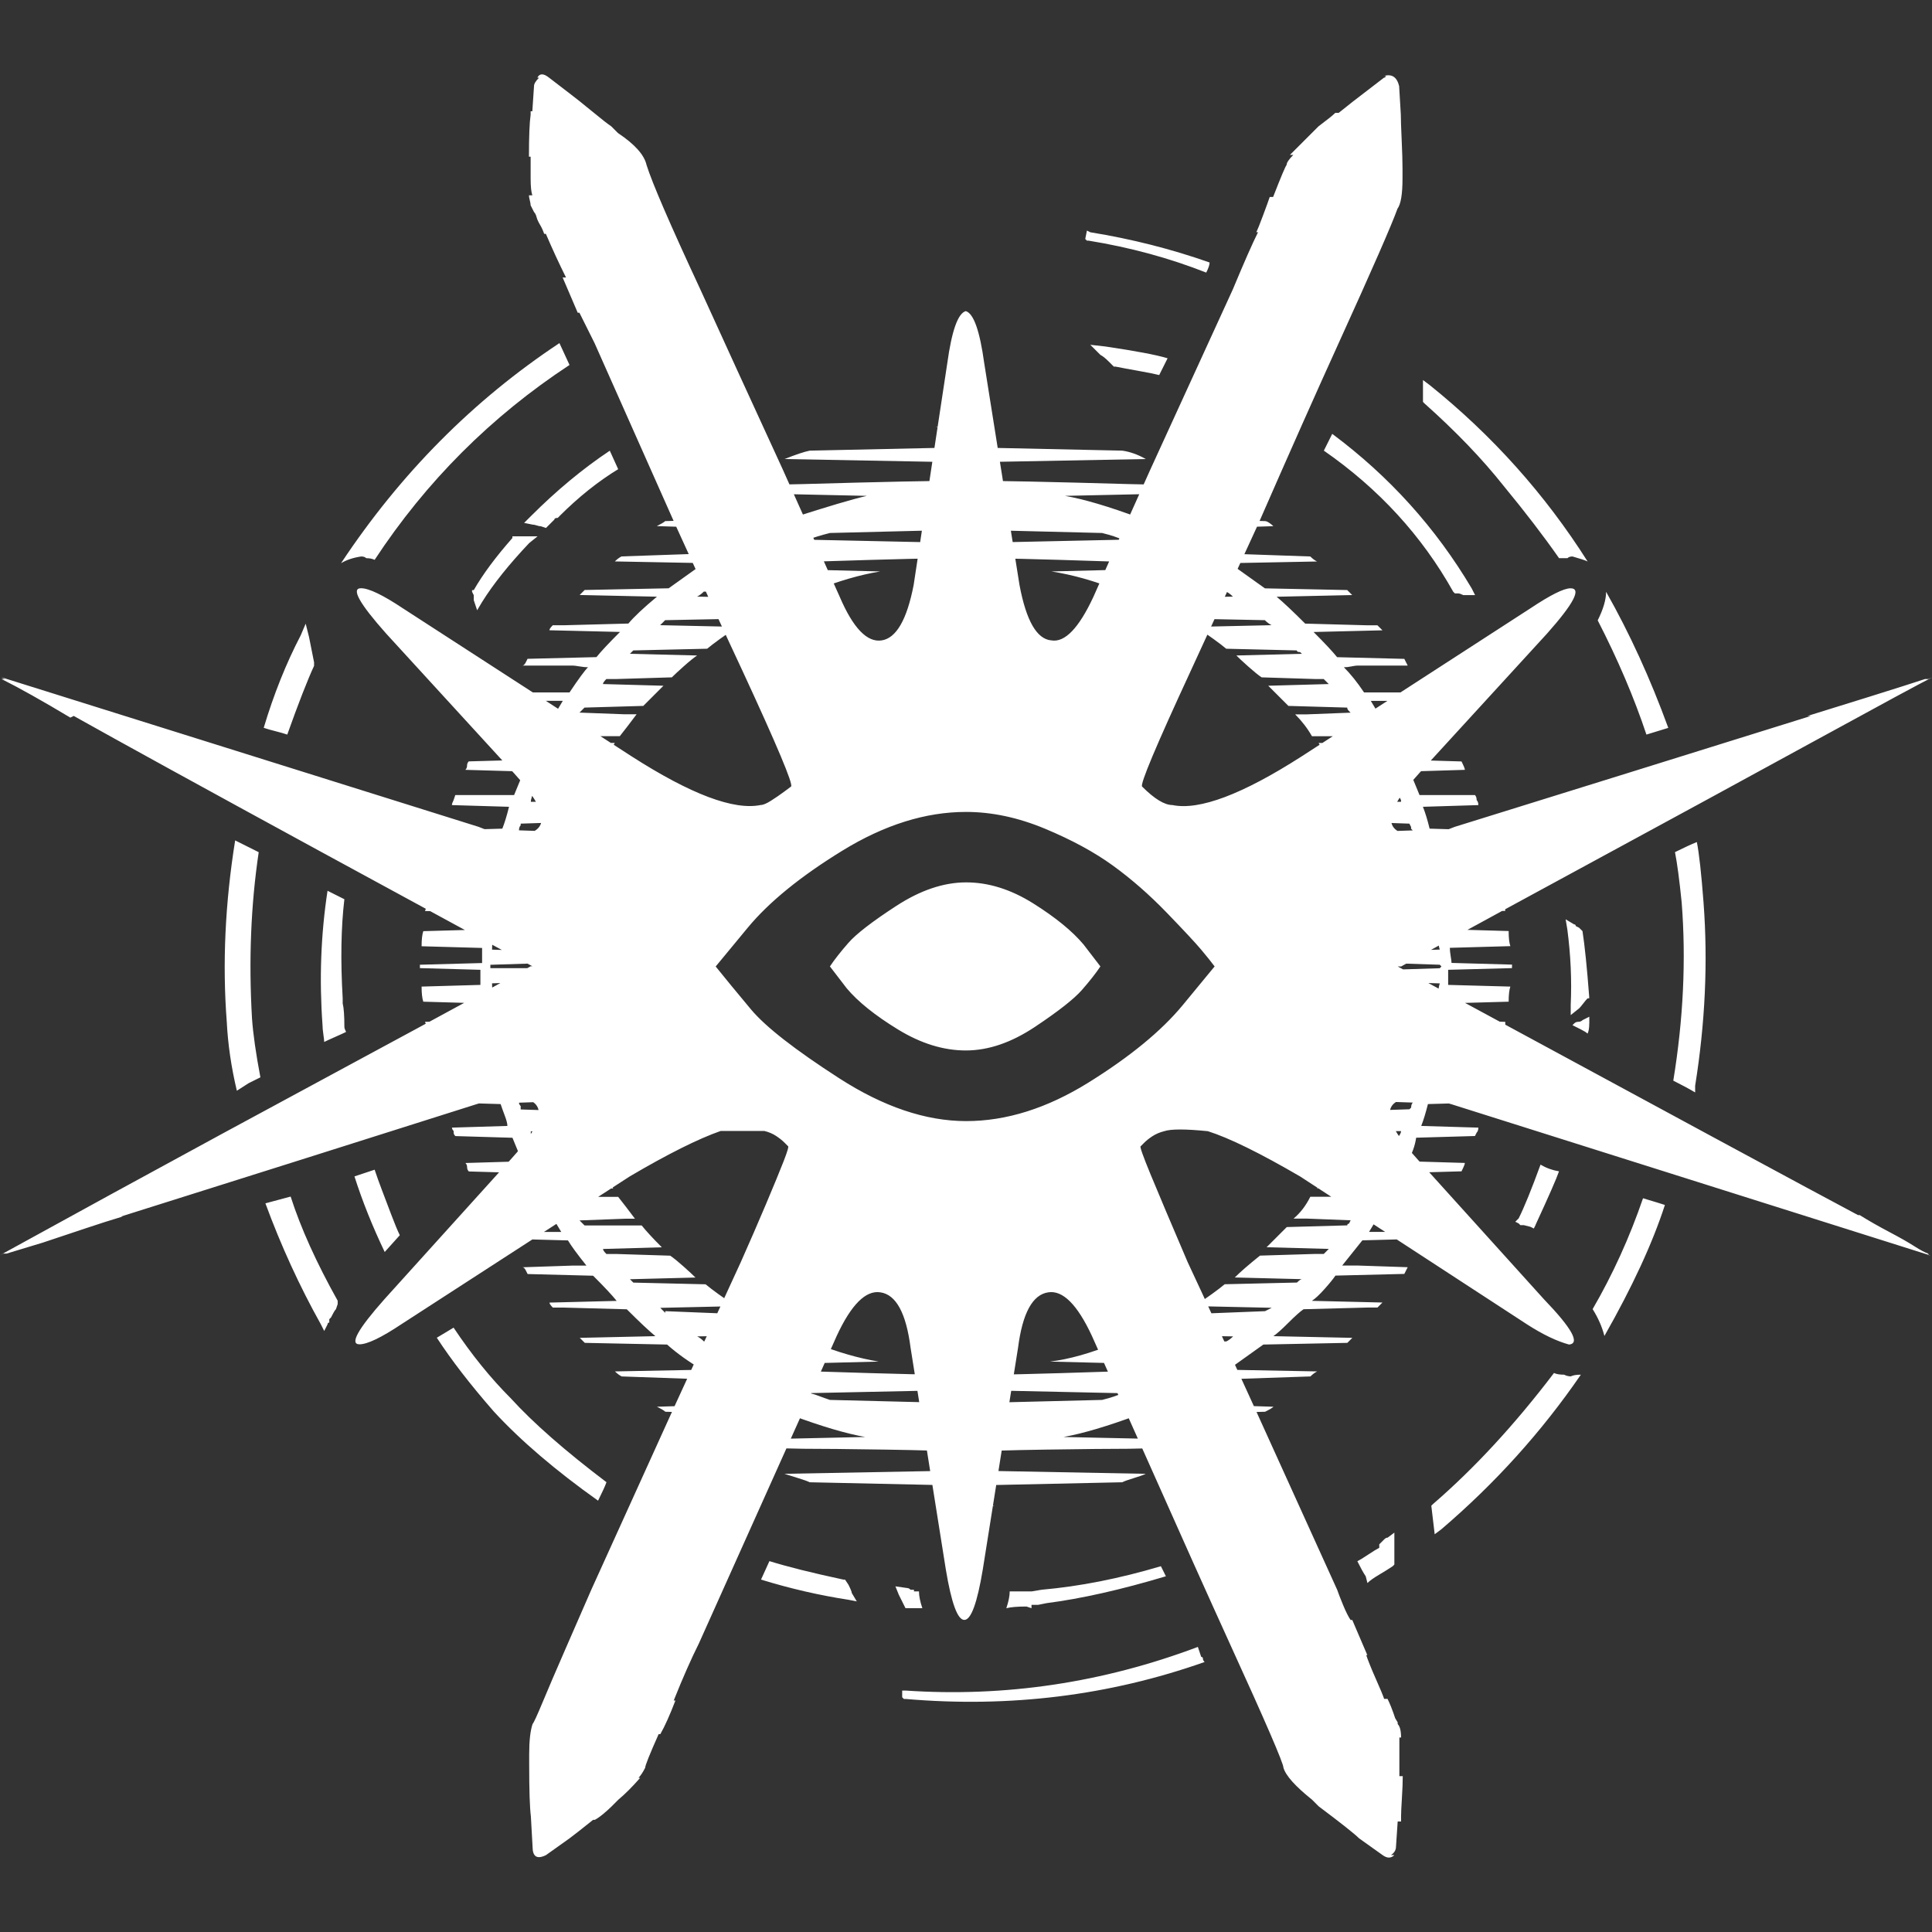 <!-- Generated by IcoMoon.io -->
<svg version="1.1" xmlns="http://www.w3.org/2000/svg" width="32" height="32" viewBox="0 0 32 32">
<rect x="0" y="0" width="32" height="32" fill="#333333" stroke="none"/>
<title>nova_bomb</title>
<path fill="#ffffff" d="M16 7.13l-0.501-0.056q0.501-0.056 0.974 0-0.362 0.056-0.473 0.056zM16 24.355l2.977 0.056q-0.056 0.028-0.195 0.070t-0.195 0.070l-2.588 0.056-2.588-0.056q-0.056-0.028-0.195-0.070t-0.223-0.070zM16 7.659l-3.005-0.056q0.278-0.111 0.417-0.139l2.588-0.056 2.588 0.056q0.195 0.028 0.39 0.139zM16 24.883l0.473 0.056q-0.473 0.056-0.974 0 0.362-0.056 0.501-0.056zM25.043 16.007v0.028l-1.057 0.028v0.25l1.030 0.028q-0.028 0.083-0.028 0.25l-1.002 0.028q-0.028 0.083-0.028 0.278l0.974 0.028v0.083l-0.028 0.056v0.083l-1.002 0.028q0 0.083-0.056 0.306l0.974 0.028v0.028q0 0.028-0.014 0.083t-0.014 0.083l-0.974 0.028-0.083 0.334 0.946 0.028q-0.028 0.028-0.028 0.083t-0.028 0.083l-0.974 0.028q-0.056 0.223-0.111 0.362l0.946 0.028q0 0.056-0.028 0.083l-0.028 0.056-0.974 0.028q-0.028 0.195-0.139 0.39l0.946 0.028q0 0.028-0.056 0.139l-1.002 0.028q-0.083 0.195-0.195 0.39l1.002 0.028-0.056 0.056t-0.028 0.056l-1.002 0.028-0.25 0.417h1.030q-0.028 0.028-0.028 0.056l-0.056 0.056-1.057 0.028-0.334 0.417h0.25l0.835 0.028-0.056 0.111-1.141 0.028q-0.056 0.083-0.181 0.223t-0.209 0.195l1.169 0.028-0.083 0.083h-0.167l-1.057 0.028q-0.083 0.056-0.25 0.223t-0.25 0.223l1.308 0.028-0.083 0.083-1.391 0.028-0.584 0.417 1.475 0.028q-0.056 0.028-0.111 0.083l-1.642 0.056q-0.501 0.278-0.751 0.39l1.781 0.056q-0.028 0.028-0.139 0.083l-2.115 0.056q-0.751 0.278-1.224 0.362l2.588 0.056q-0.111 0.028-0.195 0.111l-1.308 0.028q-0.445 0-1.377 0.014t-1.322 0.042q-0.417-0.028-1.336-0.042t-1.363-0.014l-1.308-0.028q-0.083-0.056-0.195-0.111l2.532-0.056q-0.473-0.083-1.224-0.362l-2.087-0.056q-0.028-0.028-0.139-0.083l1.781-0.056q-0.278-0.111-0.779-0.39l-1.586-0.056q-0.056-0.028-0.111-0.083l1.447-0.028q-0.334-0.195-0.584-0.417l-1.363-0.028-0.083-0.083 1.252-0.028q-0.167-0.139-0.473-0.445l-1.030-0.028h-0.195q-0.056-0.056-0.056-0.083l1.113-0.028q-0.111-0.139-0.39-0.417l-1.085-0.028-0.028-0.056q-0.028-0.056-0.056-0.056l0.835-0.028h0.223q-0.223-0.278-0.306-0.417l-1.057-0.028q-0.028-0.028-0.028-0.056l-0.028-0.056h1.002l-0.25-0.417-1.002-0.028q-0.056-0.056-0.056-0.111l0.223-0.028h0.723l-0.195-0.39-0.974-0.028q-0.028-0.028-0.028-0.070t-0.028-0.070l0.946-0.028q-0.056-0.111-0.167-0.39l-0.946-0.028q-0.028-0.028-0.028-0.056v-0.028q-0.028-0.028-0.028-0.056l0.918-0.028q0-0.056-0.042-0.167t-0.070-0.195l-0.946-0.028q0-0.028-0.014-0.083t-0.014-0.083l0.918-0.028-0.083-0.334-0.946-0.028q-0.028-0.028-0.028-0.083t-0.028-0.083v-0.028l0.946-0.028q-0.028-0.056-0.028-0.153t-0.028-0.153l-0.946-0.028q0-0.056-0.028-0.083 0-0.083-0.028-0.139l0.974-0.028q-0.028-0.083-0.028-0.278l-0.974-0.028q-0.028-0.083-0.028-0.25l0.974-0.028v-0.25l-1.002-0.028v-0.056l1.030-0.028v-0.25l-1.002-0.028q0-0.167 0.028-0.25l1.002-0.028q0-0.028 0.014-0.139t0.014-0.139l-1.002-0.028q0.028-0.056 0.028-0.167 0.028 0 0.028-0.056l0.974-0.028q0-0.056 0.028-0.153t0.028-0.153l-0.974-0.028 0.028-0.028q0-0.111 0.028-0.167l0.974-0.028 0.083-0.334-0.946-0.028q0-0.028 0.014-0.083t0.014-0.083l0.974-0.028q0.056-0.139 0.111-0.362l-0.946-0.028q0-0.028 0.028-0.083l0.028-0.083h0.974q0.111-0.278 0.167-0.39l-0.974-0.028q0.028-0.028 0.028-0.070t0.028-0.070l1.002-0.028q0.028-0.083 0.097-0.209t0.097-0.181l-0.974-0.028q0.028-0.028 0.028-0.056t0.028-0.056l1.030-0.028 0.25-0.417h-1.030q0-0.028 0.014-0.028t0.014-0.028 0.056-0.083h1.057q0.223-0.334 0.306-0.417-0.056 0-0.139-0.014t-0.111-0.014h-0.835q0.028 0 0.056-0.056l0.028-0.056 1.141-0.028q0.111-0.139 0.39-0.417l-1.169-0.028q0-0.028 0.056-0.083h0.195l1.057-0.028q0.139-0.167 0.473-0.445l-1.28-0.028 0.083-0.083 1.391-0.028 0.584-0.417-1.475-0.028q0.056-0.056 0.111-0.083l1.614-0.056q0.39-0.223 0.779-0.39l-1.809-0.056q0.111-0.056 0.139-0.083l2.115-0.056q0.863-0.278 1.224-0.362l-2.56-0.056 0.056-0.028q0.083-0.056 0.139-0.083l1.308-0.028q1.948-0.056 2.699-0.056t2.699 0.056l1.308 0.028 0.083 0.028q0.056 0.056 0.111 0.083l-2.56 0.056q0.473 0.083 1.224 0.362l2.087 0.056q0.028 0 0.070 0.028t0.070 0.056l-1.753 0.056q0.25 0.111 0.751 0.39l1.614 0.056q0.056 0.056 0.111 0.083l-1.447 0.028 0.584 0.417 1.363 0.028 0.083 0.083-1.252 0.028q0.167 0.139 0.473 0.445l1.030 0.028h0.167l0.083 0.083-1.141 0.028q0.278 0.278 0.39 0.417l1.113 0.028 0.056 0.111h-0.835q-0.028 0-0.097 0.014t-0.125 0.014q0.167 0.167 0.334 0.417h1.030q0.028 0 0.028 0.028t0.028 0.056l0.028 0.056h-1.002l0.25 0.417 0.974 0.028q0 0.028 0.028 0.056l0.056 0.056-0.223 0.028h-0.751q0.056 0.056 0.125 0.195l0.097 0.195 0.946 0.028q0.056 0.111 0.056 0.139l-0.918 0.028q0.056 0.111 0.167 0.39h0.918q0.028 0.028 0.028 0.083 0.028 0.028 0.028 0.083l-0.918 0.028q0.056 0.139 0.111 0.362l0.946 0.028q0.028 0.028 0.028 0.083t0.028 0.083l-0.918 0.028 0.083 0.334 0.946 0.028q0 0.028 0.014 0.083t0.014 0.083v0.028l-0.918 0.028q0 0.056 0.014 0.153t0.014 0.153l0.974 0.028v0.056q0 0.028 0.014 0.083t0.014 0.083l-0.946 0.028q0 0.195 0.028 0.278l0.974 0.028q0 0.167 0.028 0.25l-1.002 0.028q0 0.056 0.014 0.139t0.014 0.111l1.002 0.028v0.028zM15.555 23.52h0.863q-0.306-0.056-0.417-0.056zM13.384 23.075q0.056 0 0.167 0.042t0.195 0.070l2.254 0.056 2.254-0.056q0.223-0.056 0.334-0.111l-2.588-0.056zM16.417 8.494h-0.863q0.334 0.056 0.445 0.056zM18.588 8.939q-0.111-0.056-0.334-0.111l-2.254-0.056-2.254 0.056q-0.223 0.056-0.362 0.111l2.616 0.056zM23.875 16.007v0l-0.028-0.028-0.863-0.028v-0.195l0.863-0.028q-0.028-0.083-0.028-0.223h-0.863v-0.25l0.835-0.028q-0.028-0.028-0.028-0.111-0.028-0.028-0.028-0.083h-0.835q0-0.056-0.014-0.153t-0.014-0.125h0.807v-0.028q0-0.028-0.014-0.083t-0.014-0.083h-0.835q0-0.056-0.014-0.139t-0.042-0.139l0.807-0.028q-0.056-0.111-0.056-0.139l-0.807-0.028q-0.056-0.139-0.111-0.306l0.807-0.028-0.028-0.028v-0.028l-0.028-0.056-0.807-0.028-0.167-0.334h0.835v-0.028l-0.056-0.111h-0.835l-0.167-0.334 0.64-0.028h0.167l-0.056-0.111h-0.863q-0.028-0.056-0.097-0.181t-0.097-0.181h0.863l-0.028-0.056-0.056-0.056h-0.89q-0.111-0.195-0.278-0.362h0.195l0.723-0.028-0.028-0.028q-0.028-0.028-0.028-0.056l-0.974-0.028-0.334-0.334 1.002-0.028-0.083-0.083h-0.139l-0.89-0.028q-0.083-0.056-0.223-0.181t-0.195-0.181l1.085-0.028-0.028-0.028q-0.056 0-0.056-0.028l-1.169-0.028q-0.167-0.139-0.501-0.362l1.252-0.028q-0.056-0.028-0.111-0.083l-1.391-0.028-0.668-0.334 1.53-0.028q-0.056-0.056-0.111-0.083l-1.809-0.028q-0.557-0.223-1.085-0.306l2.226-0.056-0.167-0.083-1.141-0.028q-1.67-0.056-2.337-0.056-0.64 0-2.365 0.056l-1.141 0.028-0.167 0.083 2.254 0.056q-0.501 0.083-1.057 0.306l-1.864 0.028q-0.056 0.056-0.111 0.083l1.558 0.028-0.668 0.334-1.419 0.028-0.083 0.083 1.28 0.028q-0.334 0.223-0.501 0.362l-1.224 0.028-0.056 0.056 1.113 0.028q-0.083 0.056-0.223 0.181t-0.195 0.181l-0.918 0.028h-0.167q-0.056 0.056-0.056 0.083l1.002 0.028-0.334 0.334-0.974 0.028-0.083 0.083 0.751 0.028h0.195q-0.167 0.223-0.278 0.362h-0.918l-0.028 0.056q-0.028 0.028-0.028 0.056h0.89q-0.028 0.056-0.097 0.181t-0.125 0.181h-0.89l-0.056 0.111 0.863 0.028-0.167 0.334h-0.89q0 0.028-0.014 0.070t-0.014 0.070h0.835q-0.028 0.056-0.070 0.167t-0.070 0.167l-0.863 0.028v0.028q-0.028 0.028-0.028 0.083l0.835 0.028q-0.083 0.139-0.111 0.306l-0.835 0.028q-0.028 0.028-0.028 0.056-0.028 0.056-0.028 0.083l0.835 0.028q-0.056 0.167-0.083 0.278h-0.835q-0.028 0.056-0.028 0.167l-0.028 0.028h0.863q-0.028 0.056-0.042 0.139t-0.014 0.139h-0.863v0.083q0 0.028-0.014 0.056t-0.014 0.056l0.863 0.028q0 0.056-0.014 0.139t-0.014 0.111h-0.863q-0.028 0.083-0.028 0.223l0.89 0.028q-0.028 0.056-0.028 0.195l-0.89 0.028v0.056h0.863q0 0.167 0.028 0.223l-0.863 0.028q0 0.139 0.028 0.223h0.835q0 0.028 0.014 0.111t0.014 0.139l-0.835 0.028q0 0.028 0.014 0.056t0.014 0.056v0.083h0.835q0 0.056 0.028 0.139t0.028 0.139h-0.835l0.028 0.028q0 0.111 0.028 0.167h0.807q0.028 0.111 0.083 0.278l-0.807 0.028q0 0.028 0.014 0.070t0.042 0.070l0.807 0.028q0.056 0.167 0.111 0.306l-0.807 0.028q0 0.028 0.028 0.056v0.056l0.835 0.028q0.028 0.056 0.070 0.167t0.070 0.167h-0.807v0.083q0.028 0.028 0.028 0.056h0.863l0.167 0.334-0.64 0.028h-0.195l0.056 0.111h0.863q0.056 0.056 0.125 0.167t0.097 0.167l-0.863 0.028 0.028 0.056q0.028 0.028 0.028 0.056h0.89q0.111 0.139 0.278 0.362h-0.167l-0.751 0.028 0.083 0.083h0.946q0.111 0.139 0.334 0.362l-0.974 0.028q0 0.028 0.056 0.083h0.167l0.89 0.028q0.083 0.056 0.223 0.181t0.195 0.181l-1.085 0.028 0.056 0.056 1.197 0.028q0.167 0.139 0.501 0.362l-1.252 0.028 0.083 0.083v-0.028l1.391 0.056 0.668 0.334-1.53 0.028q0.056 0.028 0.111 0.083l1.837 0.028q0.557 0.223 1.057 0.306l-2.226 0.056 0.167 0.083 1.141 0.028q1.725 0.056 2.365 0.056 0.668 0 2.337-0.056l1.141-0.028 0.167-0.083-2.254-0.056q0.473-0.056 1.085-0.306l1.837-0.028q0.056-0.028 0.111-0.083l-1.558-0.028 0.668-0.334 1.419-0.056 0.111-0.056-1.28-0.028q0.334-0.223 0.501-0.362l1.197-0.028q0.056-0.056 0.083-0.056l-1.113-0.028q0.139-0.139 0.417-0.362l0.918-0.028h0.139l0.083-0.083-1.030-0.028 0.334-0.334 1.002-0.028q0-0.028 0.028-0.028l0.028-0.056-0.723-0.028h-0.223q0.167-0.139 0.278-0.362h0.918q0.028 0 0.028-0.028t0.028-0.056l0.028-0.028-0.89-0.028q0.028-0.056 0.097-0.167t0.097-0.167h0.89l0.056-0.111-0.835-0.028 0.167-0.334h0.863q0-0.028 0.028-0.070t0.028-0.070h-0.863l0.167-0.334 0.835-0.028 0.028-0.028q0-0.056 0.028-0.083l-0.835-0.028q0.028-0.167 0.111-0.306l0.835-0.028q0-0.028 0.056-0.139l-0.835-0.028q0.028-0.056 0.042-0.139t0.014-0.139h0.863q0-0.028 0.014-0.083t0.014-0.083v-0.028h-0.835q0-0.056 0.014-0.139t0.014-0.139h0.863q0-0.056 0.028-0.083 0-0.083 0.028-0.111l-0.863-0.028v-0.25h0.89q0-0.139 0.028-0.223l-0.89-0.028v-0.195l0.89-0.028zM18.226 16.007q-0.111 0.167-0.306 0.39t-0.779 0.612-1.141 0.39-1.127-0.348-0.849-0.682l-0.278-0.362q0.111-0.167 0.306-0.39t0.793-0.612 1.155-0.39 1.113 0.348 0.835 0.682zM32 11.221q-0.278 0.139-1.906 1.030t-3.937 2.143-2.95 1.614h-0.056q6.678 3.617 7.624 4.118h0.028q0.223 0.139 0.487 0.278t0.417 0.237 0.237 0.125h-0.028q0.028 0 0.028 0.014t0.028 0.014l-7.93-2.504q-0.362-0.111-0.64-0.111-0.807 0.056 0.083 1.030l2.087 2.31q0.696 0.723 0.417 0.751-0.306-0.083-0.696-0.334l-3.757-2.449q-1.002-0.584-1.53-0.751-0.557-0.056-0.723 0-0.111 0.028-0.195 0.083t-0.139 0.111l-0.056 0.056q-0.028 0 0.167 0.473t0.612 1.447q0.417 0.89 1.113 2.421l1.363 3.005q0.028 0.083 0.097 0.25t0.125 0.25h0.028l0.25 0.584q-0.028 0-0.028-0.028 0.056 0.167 0.167 0.417t0.139 0.334h0.056q0.028 0.056 0.056 0.125t0.042 0.111l0.028 0.083t0.042 0.070v0.028q0.056 0.056 0.056 0.223h-0.028v0.64h0.056q0 0.139-0.014 0.362t-0.014 0.306v0.083h-0.056l-0.028 0.417q0 0.083-0.083 0.139h0.056q-0.083 0.083-0.195 0l-0.39-0.278q-0.111-0.111-0.668-0.529l-0.111-0.111q-0.417-0.334-0.473-0.529 0-0.111-0.89-2.059-0.557-1.224-1.336-2.977l-0.946-2.115q-0.362-0.779-0.723-0.723-0.39 0.056-0.501 0.918l-0.584 3.673q-0.139 0.835-0.306 0.835t-0.306-0.835l-0.584-3.673q-0.111-0.863-0.501-0.918-0.362-0.056-0.723 0.723-0.306 0.696-0.946 2.115l-1.336 2.977q-0.195 0.39-0.417 0.946h0.028q-0.139 0.362-0.25 0.557h-0.028q-0.223 0.501-0.223 0.557-0.056 0.111-0.111 0.167h0.028q-0.195 0.223-0.362 0.362l-0.111 0.111q-0.056 0.056-0.139 0.125t-0.139 0.097h-0.028q-0.278 0.223-0.39 0.306l-0.39 0.278q-0.223 0.111-0.223-0.139l-0.028-0.501q-0.028-0.223-0.028-0.863v-0.167q0-0.334 0.056-0.501 0.028-0.028 0.167-0.362t0.376-0.877 0.431-0.988q0.557-1.224 1.363-3.005l1.113-2.421q0.223-0.501 0.417-0.96t0.292-0.71 0.070-0.25l-0.056-0.056q-0.056-0.056-0.139-0.111t-0.195-0.083h-0.723q-0.557 0.195-1.503 0.751l-3.784 2.449q-0.501 0.334-0.696 0.334-0.25 0 0.417-0.751l2.087-2.31q0.89-0.974 0.083-1.030-0.278 0-0.64 0.111-2.894 0.918-5.899 1.864h0.028q-0.278 0.083-0.612 0.195l-0.71 0.237t-0.598 0.181h-0.056l-0.056 0.028q0.25-0.139 1.878-1.030t3.951-2.143 2.963-1.614h0.028q-0.584-0.306-3.52-1.906t-4.077-2.24l-0.056 0.028q-0.696-0.417-1.141-0.64h0.056l-0.056-0.028 7.903 2.477q0.334 0.139 0.64 0.139 0.835-0.056-0.056-1.030l-2.115-2.31q-0.668-0.751-0.417-0.751 0.195 0 0.696 0.334l3.784 2.449q1.475 0.946 2.143 0.807 0.056 0 0.167-0.070t0.223-0.153l0.111-0.083q0.056-0.056-0.807-1.92-0.417-0.89-1.113-2.421l-1.336-3.005-0.25-0.501h-0.028l-0.25-0.584h0.056q-0.167-0.334-0.334-0.723h-0.028q-0.028-0.083-0.070-0.153t-0.056-0.125-0.042-0.083l-0.056-0.111q0-0.028-0.014-0.083t-0.014-0.083h0.056q-0.028-0.083-0.028-0.278v-0.362h-0.028q0-0.501 0.028-0.696v-0.056h0.028l0.028-0.417q0-0.056 0.083-0.139h-0.028q0.056-0.111 0.195 0l0.362 0.278q0.111 0.083 0.348 0.278t0.32 0.25l0.111 0.111q0.417 0.278 0.473 0.529 0.139 0.445 0.89 2.059 0.557 1.224 1.363 2.977l0.946 2.115q0.334 0.779 0.696 0.723t0.529-0.918l0.557-3.673q0.111-0.807 0.306-0.863 0.195 0.056 0.306 0.863l0.584 3.673q0.167 0.89 0.529 0.918 0.334 0.056 0.696-0.723 0.306-0.696 0.946-2.115l1.363-2.977q0.278-0.668 0.417-0.946h-0.028q0.028-0.056 0.111-0.278t0.111-0.306h0.056q0.195-0.501 0.223-0.529 0-0.056 0.111-0.167h-0.056l0.473-0.473q0.223-0.167 0.278-0.223h0.056q0.278-0.223 0.39-0.306l0.362-0.278q0.028 0 0.028-0.028h-0.028q0.195-0.056 0.25 0.167l0.028 0.473q0 0.111 0.014 0.417t0.014 0.473v0.167q0 0.39-0.083 0.501-0.139 0.39-0.974 2.226-0.557 1.224-1.336 3.005l-1.113 2.421q-0.863 1.864-0.807 1.92 0.306 0.306 0.501 0.306 0.668 0.139 2.143-0.807l3.784-2.449q0.501-0.334 0.668-0.334 0.278 0-0.39 0.751l-2.115 2.31q-0.89 0.974-0.083 1.030 0.334 0 0.668-0.139 2.866-0.89 5.899-1.837h-0.056q0.362-0.111 1.030-0.32t0.918-0.292h0.056zM20.118 16.007q-0.083-0.111-0.223-0.278t-0.57-0.612-0.89-0.779-1.127-0.612-1.308-0.278q-1.002 0-2.045 0.64t-1.572 1.28l-0.529 0.64q0.223 0.278 0.584 0.71t1.461 1.141 2.101 0.71 2.031-0.64 1.558-1.28zM22.845 25.635v-0.056l0.083-0.083q0.028-0.028 0.056-0.028l0.111-0.083v0.529l-0.028 0.028q-0.083 0.056-0.223 0.139t-0.195 0.139l-0.028-0.111q-0.056-0.083-0.139-0.25 0.056-0.028 0.181-0.111t0.181-0.111zM25.433 20.292l-0.028 0.056-0.056-0.028-0.111-0.028h-0.056l-0.028-0.028-0.056-0.028 0.056-0.056q0.139-0.278 0.362-0.89 0.139 0.083 0.306 0.111-0.056 0.167-0.39 0.89zM8.765 8.995q-0.501 0.529-0.779 0.974l-0.083 0.139-0.056-0.167v-0.083l-0.028-0.056v-0.028h0.028q0.223-0.39 0.64-0.863v-0.028h0.417zM9.266 8.55l-0.028 0.028q-0.056 0-0.056 0.028l-0.139 0.139-0.083-0.028q-0.028 0-0.070-0.014t-0.070-0.014l-0.139-0.028 0.111-0.111q0.64-0.64 1.308-1.085l0.139 0.306q-0.501 0.306-0.974 0.779zM27.214 19.847q0.278 0.083 0.362 0.111-0.306 0.946-1.002 2.17-0.056-0.223-0.195-0.445 0.501-0.863 0.835-1.837zM19.228 25.941l0.083 0.167q-1.113 0.334-1.976 0.445l-0.139 0.028h-0.111v0.056l-0.083-0.028q-0.223 0-0.334 0.028 0.056-0.167 0.056-0.278h0.362l0.167-0.028q0.946-0.083 1.976-0.39zM26.323 16.536h-0.028q-0.028 0.028-0.070 0.083t-0.070 0.083l-0.139 0.111v-0.167q0.028-0.612-0.056-1.252l-0.028-0.167 0.139 0.083q0.028 0 0.028 0.028l0.056 0.028 0.056 0.056q0.056 0.362 0.111 1.085v0.028zM24.376 9.746l0.056 0.111h-0.195q-0.056-0.028-0.083-0.028h-0.056l-0.028-0.028q-0.779-1.391-2.143-2.337l0.139-0.278q1.419 1.057 2.31 2.56zM5.704 14.894q-0.083 0.696-0.028 1.642v0.083q0.028 0.111 0.028 0.39 0 0.028 0.028 0.083-0.056 0.028-0.181 0.083t-0.181 0.083q0-0.028-0.014-0.125t-0.014-0.153q-0.083-1.141 0.083-2.226zM4.174 16.87q0.028 0.39 0.139 0.974l-0.195 0.097t-0.195 0.125q-0.139-0.584-0.167-1.141-0.111-1.447 0.139-3.005l0.39 0.195q-0.195 1.308-0.111 2.755zM6.205 19.374q0.056 0.167 0.125 0.348t0.153 0.403 0.139 0.334l-0.25 0.278q-0.306-0.64-0.501-1.252zM26.323 16.953q0 0.111-0.028 0.167-0.028-0.028-0.111-0.070l-0.139-0.070 0.028-0.028q0.028-0.028 0.070-0.028t0.070-0.028l0.111-0.056v0.111zM19.2 6.212q-0.111-0.028-0.348-0.070t-0.376-0.070h-0.028l-0.083-0.083q-0.083-0.083-0.139-0.111l-0.167-0.167 0.25 0.028q0.751 0.111 1.030 0.195zM27.27 12.167q-0.306-0.918-0.807-1.892 0.139-0.278 0.139-0.473 0.584 1.030 1.030 2.254zM9.433 6.045q-1.948 1.28-3.228 3.228-0.056-0.028-0.139-0.028-0.028-0.028-0.083-0.028-0.195 0.028-0.334 0.111 1.475-2.226 3.617-3.645zM5.203 11.026q-0.167 0.362-0.445 1.141-0.083-0.028-0.195-0.056t-0.195-0.056q0.25-0.835 0.612-1.53l0.083-0.195 0.056 0.223 0.083 0.417v0.056zM26.045 9.217q-0.056 0-0.083 0.028h-0.139q-0.39-0.557-0.918-1.197-0.529-0.668-1.308-1.363l-0.028-0.028v-0.362l0.111 0.083q1.558 1.252 2.616 2.922-0.056-0.028-0.25-0.083zM28.216 14.95q0.111 1.475-0.139 3.033v0.111q-0.139-0.083-0.362-0.195 0.25-1.53 0.139-2.95-0.056-0.557-0.111-0.835 0.223-0.111 0.362-0.167 0.056 0.278 0.111 1.002zM4.814 19.819q0.25 0.779 0.779 1.725v0.056l-0.028 0.083q-0.028 0.028-0.083 0.139l-0.028 0.028v0.056q-0.028 0-0.028 0.028l-0.056 0.111-0.056-0.111q-0.529-0.946-0.918-2.003zM19.979 4.515q-0.918-0.362-1.948-0.529h-0.028l-0.028-0.028 0.028-0.139 0.056 0.028q1.030 0.167 1.976 0.501 0 0.056-0.056 0.167zM19.84 27.277l0.056 0.167q0.028 0 0.028 0.028t0.028 0.056q-2.365 0.835-4.953 0.612h-0.028l-0.028-0.028v-0.111h0.056q2.477 0.167 4.842-0.723zM23.736 24.911q1.030-0.89 2.003-2.17 0.056 0.028 0.167 0.028 0.056 0.028 0.111 0.028 0.056-0.028 0.167-0.028-0.974 1.419-2.31 2.56l-0.111 0.083-0.056-0.473zM15.026 26.637h-0.028l-0.111-0.223-0.056-0.139 0.195 0.028q0.028 0 0.056 0.028h0.056v0.028h0.083q0 0.111 0.056 0.278h-0.25zM7.513 21.99q0.445 0.668 0.946 1.169 0.557 0.612 1.586 1.391-0.028 0.083-0.139 0.306-1.057-0.751-1.725-1.475-0.584-0.668-0.946-1.224zM14.052 26.497q-0.723-0.111-1.447-0.334l0.139-0.306q0.445 0.139 1.224 0.306h0.028l0.056 0.083q0.056 0.111 0.056 0.139l0.083 0.139z"></path>
</svg>
